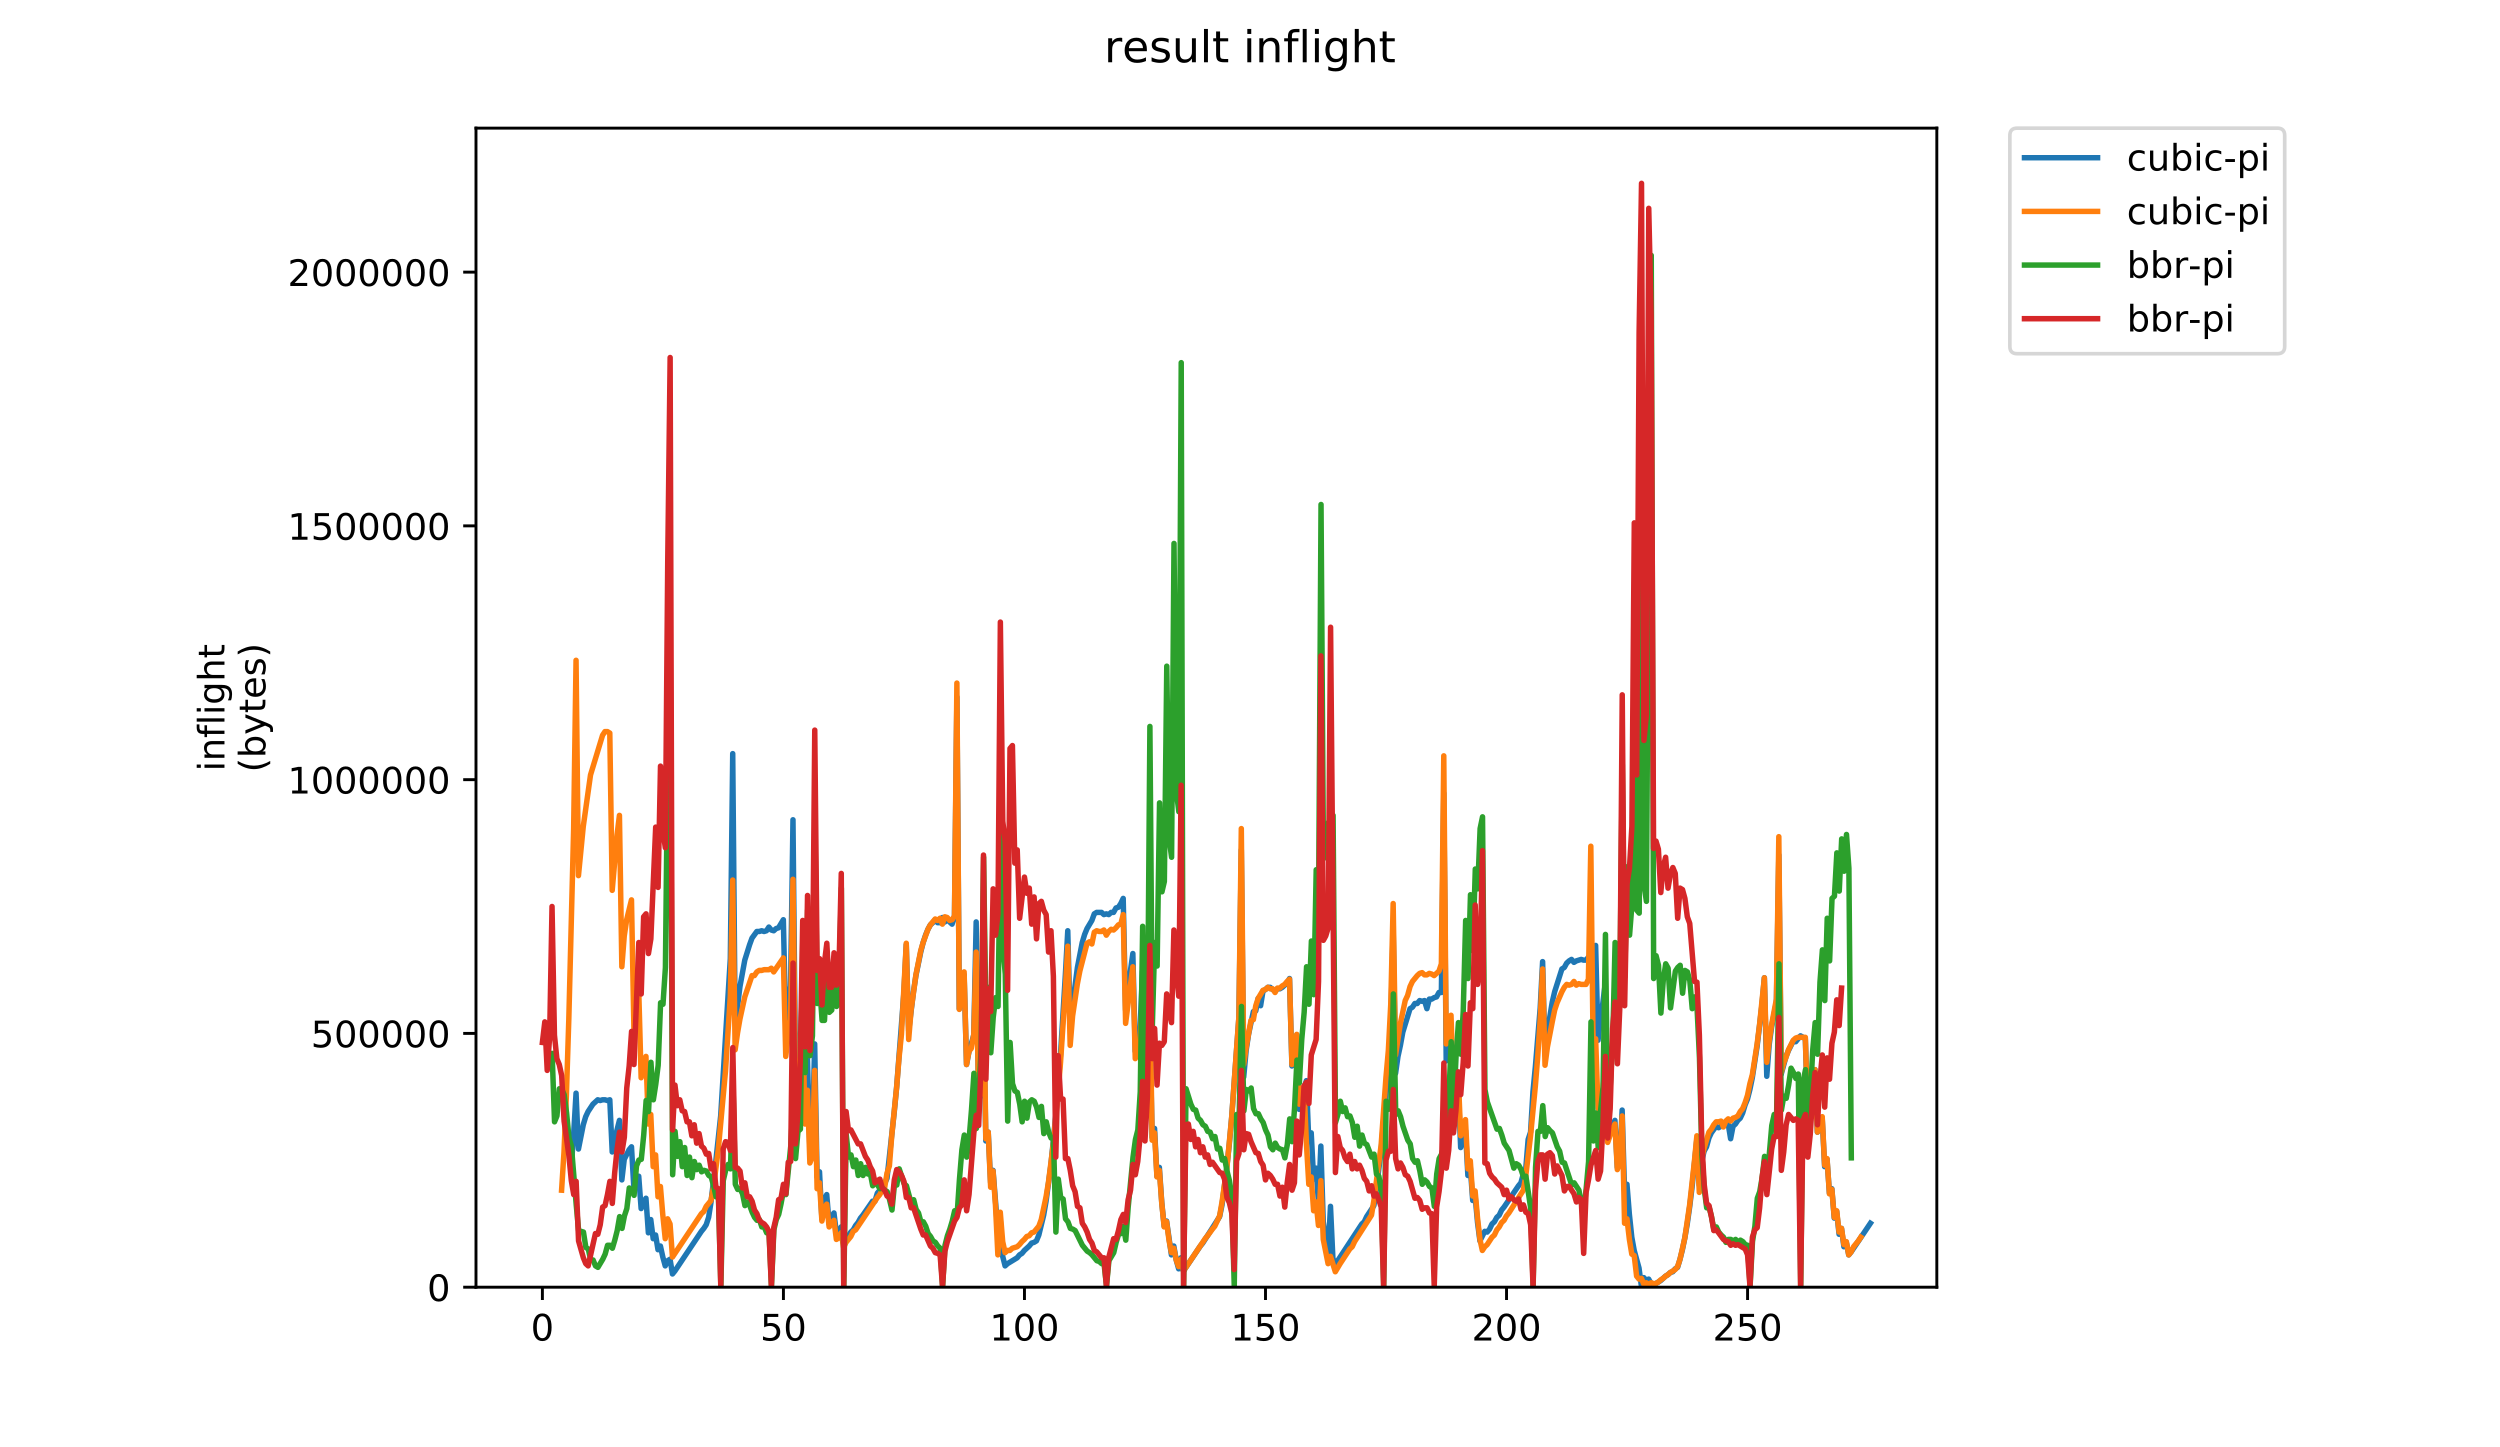 <?xml version="1.0" encoding="utf-8" standalone="no"?>
<!DOCTYPE svg PUBLIC "-//W3C//DTD SVG 1.1//EN"
  "http://www.w3.org/Graphics/SVG/1.1/DTD/svg11.dtd">
<!-- Created with matplotlib (https://matplotlib.org/) -->
<svg height="396pt" version="1.1" viewBox="0 0 684 396" width="684pt" xmlns="http://www.w3.org/2000/svg" xmlns:xlink="http://www.w3.org/1999/xlink">
 <defs>
  <style type="text/css">
*{stroke-linecap:butt;stroke-linejoin:round;}
  </style>
 </defs>
 <g id="figure_1">
  <g id="patch_1">
   <path d="M 0 396 
L 684 396 
L 684 0 
L 0 0 
z
" style="fill:#ffffff;"/>
  </g>
  <g id="axes_1">
   <g id="patch_2">
    <path d="M 130.23 352.174 
L 529.913 352.174 
L 529.913 35.062 
L 130.23 35.062 
z
" style="fill:#ffffff;"/>
   </g>
   <g id="matplotlib.axis_1">
    <g id="xtick_1">
     <g id="line2d_1">
      <defs>
       <path d="M 0 0 
L 0 3.5 
" id="m8cbc40411a" style="stroke:#000000;stroke-width:0.8;"/>
      </defs>
      <g>
       <use style="stroke:#000000;stroke-width:0.8;" x="148.398" xlink:href="#m8cbc40411a" y="352.174"/>
      </g>
     </g>
     <g id="text_1">
      <!-- 0 -->
      <defs>
       <path d="M 31.781 66.406 
Q 24.172 66.406 20.328 58.906 
Q 16.5 51.422 16.5 36.375 
Q 16.5 21.391 20.328 13.891 
Q 24.172 6.391 31.781 6.391 
Q 39.453 6.391 43.281 13.891 
Q 47.125 21.391 47.125 36.375 
Q 47.125 51.422 43.281 58.906 
Q 39.453 66.406 31.781 66.406 
z
M 31.781 74.219 
Q 44.047 74.219 50.516 64.516 
Q 56.984 54.828 56.984 36.375 
Q 56.984 17.969 50.516 8.266 
Q 44.047 -1.422 31.781 -1.422 
Q 19.531 -1.422 13.062 8.266 
Q 6.594 17.969 6.594 36.375 
Q 6.594 54.828 13.062 64.516 
Q 19.531 74.219 31.781 74.219 
z
" id="DejaVuSans-48"/>
      </defs>
      <g transform="translate(145.216 366.773)scale(0.1 -0.1)">
       <use xlink:href="#DejaVuSans-48"/>
      </g>
     </g>
    </g>
    <g id="xtick_2">
     <g id="line2d_2">
      <g>
       <use style="stroke:#000000;stroke-width:0.8;" x="214.345" xlink:href="#m8cbc40411a" y="352.174"/>
      </g>
     </g>
     <g id="text_2">
      <!-- 50 -->
      <defs>
       <path d="M 10.797 72.906 
L 49.516 72.906 
L 49.516 64.594 
L 19.828 64.594 
L 19.828 46.734 
Q 21.969 47.469 24.109 47.828 
Q 26.266 48.188 28.422 48.188 
Q 40.625 48.188 47.75 41.5 
Q 54.891 34.812 54.891 23.391 
Q 54.891 11.625 47.562 5.094 
Q 40.234 -1.422 26.906 -1.422 
Q 22.312 -1.422 17.547 -0.641 
Q 12.797 0.141 7.719 1.703 
L 7.719 11.625 
Q 12.109 9.234 16.797 8.062 
Q 21.484 6.891 26.703 6.891 
Q 35.156 6.891 40.078 11.328 
Q 45.016 15.766 45.016 23.391 
Q 45.016 31 40.078 35.438 
Q 35.156 39.891 26.703 39.891 
Q 22.75 39.891 18.812 39.016 
Q 14.891 38.141 10.797 36.281 
z
" id="DejaVuSans-53"/>
      </defs>
      <g transform="translate(207.983 366.773)scale(0.1 -0.1)">
       <use xlink:href="#DejaVuSans-53"/>
       <use x="63.623" xlink:href="#DejaVuSans-48"/>
      </g>
     </g>
    </g>
    <g id="xtick_3">
     <g id="line2d_3">
      <g>
       <use style="stroke:#000000;stroke-width:0.8;" x="280.293" xlink:href="#m8cbc40411a" y="352.174"/>
      </g>
     </g>
     <g id="text_3">
      <!-- 100 -->
      <defs>
       <path d="M 12.406 8.297 
L 28.516 8.297 
L 28.516 63.922 
L 10.984 60.406 
L 10.984 69.391 
L 28.422 72.906 
L 38.281 72.906 
L 38.281 8.297 
L 54.391 8.297 
L 54.391 0 
L 12.406 0 
z
" id="DejaVuSans-49"/>
      </defs>
      <g transform="translate(270.749 366.773)scale(0.1 -0.1)">
       <use xlink:href="#DejaVuSans-49"/>
       <use x="63.623" xlink:href="#DejaVuSans-48"/>
       <use x="127.246" xlink:href="#DejaVuSans-48"/>
      </g>
     </g>
    </g>
    <g id="xtick_4">
     <g id="line2d_4">
      <g>
       <use style="stroke:#000000;stroke-width:0.8;" x="346.241" xlink:href="#m8cbc40411a" y="352.174"/>
      </g>
     </g>
     <g id="text_4">
      <!-- 150 -->
      <g transform="translate(336.697 366.773)scale(0.1 -0.1)">
       <use xlink:href="#DejaVuSans-49"/>
       <use x="63.623" xlink:href="#DejaVuSans-53"/>
       <use x="127.246" xlink:href="#DejaVuSans-48"/>
      </g>
     </g>
    </g>
    <g id="xtick_5">
     <g id="line2d_5">
      <g>
       <use style="stroke:#000000;stroke-width:0.8;" x="412.188" xlink:href="#m8cbc40411a" y="352.174"/>
      </g>
     </g>
     <g id="text_5">
      <!-- 200 -->
      <defs>
       <path d="M 19.188 8.297 
L 53.609 8.297 
L 53.609 0 
L 7.328 0 
L 7.328 8.297 
Q 12.938 14.109 22.625 23.891 
Q 32.328 33.688 34.812 36.531 
Q 39.547 41.844 41.422 45.531 
Q 43.312 49.219 43.312 52.781 
Q 43.312 58.594 39.234 62.25 
Q 35.156 65.922 28.609 65.922 
Q 23.969 65.922 18.812 64.312 
Q 13.672 62.703 7.812 59.422 
L 7.812 69.391 
Q 13.766 71.781 18.938 73 
Q 24.125 74.219 28.422 74.219 
Q 39.75 74.219 46.484 68.547 
Q 53.219 62.891 53.219 53.422 
Q 53.219 48.922 51.531 44.891 
Q 49.859 40.875 45.406 35.406 
Q 44.188 33.984 37.641 27.219 
Q 31.109 20.453 19.188 8.297 
z
" id="DejaVuSans-50"/>
      </defs>
      <g transform="translate(402.645 366.773)scale(0.1 -0.1)">
       <use xlink:href="#DejaVuSans-50"/>
       <use x="63.623" xlink:href="#DejaVuSans-48"/>
       <use x="127.246" xlink:href="#DejaVuSans-48"/>
      </g>
     </g>
    </g>
    <g id="xtick_6">
     <g id="line2d_6">
      <g>
       <use style="stroke:#000000;stroke-width:0.8;" x="478.136" xlink:href="#m8cbc40411a" y="352.174"/>
      </g>
     </g>
     <g id="text_6">
      <!-- 250 -->
      <g transform="translate(468.592 366.773)scale(0.1 -0.1)">
       <use xlink:href="#DejaVuSans-50"/>
       <use x="63.623" xlink:href="#DejaVuSans-53"/>
       <use x="127.246" xlink:href="#DejaVuSans-48"/>
      </g>
     </g>
    </g>
   </g>
   <g id="matplotlib.axis_2">
    <g id="ytick_1">
     <g id="line2d_7">
      <defs>
       <path d="M 0 0 
L -3.5 0 
" id="m86c2b4d701" style="stroke:#000000;stroke-width:0.8;"/>
      </defs>
      <g>
       <use style="stroke:#000000;stroke-width:0.8;" x="130.23" xlink:href="#m86c2b4d701" y="352.174"/>
      </g>
     </g>
     <g id="text_7">
      <!-- 0 -->
      <g transform="translate(116.868 355.973)scale(0.1 -0.1)">
       <use xlink:href="#DejaVuSans-48"/>
      </g>
     </g>
    </g>
    <g id="ytick_2">
     <g id="line2d_8">
      <g>
       <use style="stroke:#000000;stroke-width:0.8;" x="130.23" xlink:href="#m86c2b4d701" y="282.743"/>
      </g>
     </g>
     <g id="text_8">
      <!-- 500000 -->
      <g transform="translate(85.055 286.542)scale(0.1 -0.1)">
       <use xlink:href="#DejaVuSans-53"/>
       <use x="63.623" xlink:href="#DejaVuSans-48"/>
       <use x="127.246" xlink:href="#DejaVuSans-48"/>
       <use x="190.869" xlink:href="#DejaVuSans-48"/>
       <use x="254.492" xlink:href="#DejaVuSans-48"/>
       <use x="318.115" xlink:href="#DejaVuSans-48"/>
      </g>
     </g>
    </g>
    <g id="ytick_3">
     <g id="line2d_9">
      <g>
       <use style="stroke:#000000;stroke-width:0.8;" x="130.23" xlink:href="#m86c2b4d701" y="213.312"/>
      </g>
     </g>
     <g id="text_9">
      <!-- 1000000 -->
      <g transform="translate(78.693 217.111)scale(0.1 -0.1)">
       <use xlink:href="#DejaVuSans-49"/>
       <use x="63.623" xlink:href="#DejaVuSans-48"/>
       <use x="127.246" xlink:href="#DejaVuSans-48"/>
       <use x="190.869" xlink:href="#DejaVuSans-48"/>
       <use x="254.492" xlink:href="#DejaVuSans-48"/>
       <use x="318.115" xlink:href="#DejaVuSans-48"/>
       <use x="381.738" xlink:href="#DejaVuSans-48"/>
      </g>
     </g>
    </g>
    <g id="ytick_4">
     <g id="line2d_10">
      <g>
       <use style="stroke:#000000;stroke-width:0.8;" x="130.23" xlink:href="#m86c2b4d701" y="143.881"/>
      </g>
     </g>
     <g id="text_10">
      <!-- 1500000 -->
      <g transform="translate(78.693 147.68)scale(0.1 -0.1)">
       <use xlink:href="#DejaVuSans-49"/>
       <use x="63.623" xlink:href="#DejaVuSans-53"/>
       <use x="127.246" xlink:href="#DejaVuSans-48"/>
       <use x="190.869" xlink:href="#DejaVuSans-48"/>
       <use x="254.492" xlink:href="#DejaVuSans-48"/>
       <use x="318.115" xlink:href="#DejaVuSans-48"/>
       <use x="381.738" xlink:href="#DejaVuSans-48"/>
      </g>
     </g>
    </g>
    <g id="ytick_5">
     <g id="line2d_11">
      <g>
       <use style="stroke:#000000;stroke-width:0.8;" x="130.23" xlink:href="#m86c2b4d701" y="74.45"/>
      </g>
     </g>
     <g id="text_11">
      <!-- 2000000 -->
      <g transform="translate(78.693 78.249)scale(0.1 -0.1)">
       <use xlink:href="#DejaVuSans-50"/>
       <use x="63.623" xlink:href="#DejaVuSans-48"/>
       <use x="127.246" xlink:href="#DejaVuSans-48"/>
       <use x="190.869" xlink:href="#DejaVuSans-48"/>
       <use x="254.492" xlink:href="#DejaVuSans-48"/>
       <use x="318.115" xlink:href="#DejaVuSans-48"/>
       <use x="381.738" xlink:href="#DejaVuSans-48"/>
      </g>
     </g>
    </g>
    <g id="text_12">
     <!-- inflight -->
     <defs>
      <path d="M 9.422 54.688 
L 18.406 54.688 
L 18.406 0 
L 9.422 0 
z
M 9.422 75.984 
L 18.406 75.984 
L 18.406 64.594 
L 9.422 64.594 
z
" id="DejaVuSans-105"/>
      <path d="M 54.891 33.016 
L 54.891 0 
L 45.906 0 
L 45.906 32.719 
Q 45.906 40.484 42.875 44.328 
Q 39.844 48.188 33.797 48.188 
Q 26.516 48.188 22.312 43.547 
Q 18.109 38.922 18.109 30.906 
L 18.109 0 
L 9.078 0 
L 9.078 54.688 
L 18.109 54.688 
L 18.109 46.188 
Q 21.344 51.125 25.703 53.562 
Q 30.078 56 35.797 56 
Q 45.219 56 50.047 50.172 
Q 54.891 44.344 54.891 33.016 
z
" id="DejaVuSans-110"/>
      <path d="M 37.109 75.984 
L 37.109 68.5 
L 28.516 68.5 
Q 23.688 68.5 21.797 66.547 
Q 19.922 64.594 19.922 59.516 
L 19.922 54.688 
L 34.719 54.688 
L 34.719 47.703 
L 19.922 47.703 
L 19.922 0 
L 10.891 0 
L 10.891 47.703 
L 2.297 47.703 
L 2.297 54.688 
L 10.891 54.688 
L 10.891 58.5 
Q 10.891 67.625 15.141 71.797 
Q 19.391 75.984 28.609 75.984 
z
" id="DejaVuSans-102"/>
      <path d="M 9.422 75.984 
L 18.406 75.984 
L 18.406 0 
L 9.422 0 
z
" id="DejaVuSans-108"/>
      <path d="M 45.406 27.984 
Q 45.406 37.75 41.375 43.109 
Q 37.359 48.484 30.078 48.484 
Q 22.859 48.484 18.828 43.109 
Q 14.797 37.75 14.797 27.984 
Q 14.797 18.266 18.828 12.891 
Q 22.859 7.516 30.078 7.516 
Q 37.359 7.516 41.375 12.891 
Q 45.406 18.266 45.406 27.984 
z
M 54.391 6.781 
Q 54.391 -7.172 48.188 -13.984 
Q 42 -20.797 29.203 -20.797 
Q 24.469 -20.797 20.266 -20.094 
Q 16.062 -19.391 12.109 -17.922 
L 12.109 -9.188 
Q 16.062 -11.328 19.922 -12.344 
Q 23.781 -13.375 27.781 -13.375 
Q 36.625 -13.375 41.016 -8.766 
Q 45.406 -4.156 45.406 5.172 
L 45.406 9.625 
Q 42.625 4.781 38.281 2.391 
Q 33.938 0 27.875 0 
Q 17.828 0 11.672 7.656 
Q 5.516 15.328 5.516 27.984 
Q 5.516 40.672 11.672 48.328 
Q 17.828 56 27.875 56 
Q 33.938 56 38.281 53.609 
Q 42.625 51.219 45.406 46.391 
L 45.406 54.688 
L 54.391 54.688 
z
" id="DejaVuSans-103"/>
      <path d="M 54.891 33.016 
L 54.891 0 
L 45.906 0 
L 45.906 32.719 
Q 45.906 40.484 42.875 44.328 
Q 39.844 48.188 33.797 48.188 
Q 26.516 48.188 22.312 43.547 
Q 18.109 38.922 18.109 30.906 
L 18.109 0 
L 9.078 0 
L 9.078 75.984 
L 18.109 75.984 
L 18.109 46.188 
Q 21.344 51.125 25.703 53.562 
Q 30.078 56 35.797 56 
Q 45.219 56 50.047 50.172 
Q 54.891 44.344 54.891 33.016 
z
" id="DejaVuSans-104"/>
      <path d="M 18.312 70.219 
L 18.312 54.688 
L 36.812 54.688 
L 36.812 47.703 
L 18.312 47.703 
L 18.312 18.016 
Q 18.312 11.328 20.141 9.422 
Q 21.969 7.516 27.594 7.516 
L 36.812 7.516 
L 36.812 0 
L 27.594 0 
Q 17.188 0 13.234 3.875 
Q 9.281 7.766 9.281 18.016 
L 9.281 47.703 
L 2.688 47.703 
L 2.688 54.688 
L 9.281 54.688 
L 9.281 70.219 
z
" id="DejaVuSans-116"/>
     </defs>
     <g transform="translate(61.415 211.018)rotate(-90)scale(0.1 -0.1)">
      <use xlink:href="#DejaVuSans-105"/>
      <use x="27.783" xlink:href="#DejaVuSans-110"/>
      <use x="91.162" xlink:href="#DejaVuSans-102"/>
      <use x="126.367" xlink:href="#DejaVuSans-108"/>
      <use x="154.15" xlink:href="#DejaVuSans-105"/>
      <use x="181.934" xlink:href="#DejaVuSans-103"/>
      <use x="245.41" xlink:href="#DejaVuSans-104"/>
      <use x="308.789" xlink:href="#DejaVuSans-116"/>
     </g>
     <!-- (bytes) -->
     <defs>
      <path d="M 31 75.875 
Q 24.469 64.656 21.281 53.656 
Q 18.109 42.672 18.109 31.391 
Q 18.109 20.125 21.312 9.062 
Q 24.516 -2 31 -13.188 
L 23.188 -13.188 
Q 15.875 -1.703 12.234 9.375 
Q 8.594 20.453 8.594 31.391 
Q 8.594 42.281 12.203 53.312 
Q 15.828 64.359 23.188 75.875 
z
" id="DejaVuSans-40"/>
      <path d="M 48.688 27.297 
Q 48.688 37.203 44.609 42.844 
Q 40.531 48.484 33.406 48.484 
Q 26.266 48.484 22.188 42.844 
Q 18.109 37.203 18.109 27.297 
Q 18.109 17.391 22.188 11.75 
Q 26.266 6.109 33.406 6.109 
Q 40.531 6.109 44.609 11.75 
Q 48.688 17.391 48.688 27.297 
z
M 18.109 46.391 
Q 20.953 51.266 25.266 53.625 
Q 29.594 56 35.594 56 
Q 45.562 56 51.781 48.094 
Q 58.016 40.188 58.016 27.297 
Q 58.016 14.406 51.781 6.484 
Q 45.562 -1.422 35.594 -1.422 
Q 29.594 -1.422 25.266 0.953 
Q 20.953 3.328 18.109 8.203 
L 18.109 0 
L 9.078 0 
L 9.078 75.984 
L 18.109 75.984 
z
" id="DejaVuSans-98"/>
      <path d="M 32.172 -5.078 
Q 28.375 -14.844 24.75 -17.812 
Q 21.141 -20.797 15.094 -20.797 
L 7.906 -20.797 
L 7.906 -13.281 
L 13.188 -13.281 
Q 16.891 -13.281 18.938 -11.516 
Q 21 -9.766 23.484 -3.219 
L 25.094 0.875 
L 2.984 54.688 
L 12.5 54.688 
L 29.594 11.922 
L 46.688 54.688 
L 56.203 54.688 
z
" id="DejaVuSans-121"/>
      <path d="M 56.203 29.594 
L 56.203 25.203 
L 14.891 25.203 
Q 15.484 15.922 20.484 11.062 
Q 25.484 6.203 34.422 6.203 
Q 39.594 6.203 44.453 7.469 
Q 49.312 8.734 54.109 11.281 
L 54.109 2.781 
Q 49.266 0.734 44.188 -0.344 
Q 39.109 -1.422 33.891 -1.422 
Q 20.797 -1.422 13.156 6.188 
Q 5.516 13.812 5.516 26.812 
Q 5.516 40.234 12.766 48.109 
Q 20.016 56 32.328 56 
Q 43.359 56 49.781 48.891 
Q 56.203 41.797 56.203 29.594 
z
M 47.219 32.234 
Q 47.125 39.594 43.094 43.984 
Q 39.062 48.391 32.422 48.391 
Q 24.906 48.391 20.391 44.141 
Q 15.875 39.891 15.188 32.172 
z
" id="DejaVuSans-101"/>
      <path d="M 44.281 53.078 
L 44.281 44.578 
Q 40.484 46.531 36.375 47.5 
Q 32.281 48.484 27.875 48.484 
Q 21.188 48.484 17.844 46.438 
Q 14.5 44.391 14.5 40.281 
Q 14.5 37.156 16.891 35.375 
Q 19.281 33.594 26.516 31.984 
L 29.594 31.297 
Q 39.156 29.25 43.188 25.516 
Q 47.219 21.781 47.219 15.094 
Q 47.219 7.469 41.188 3.016 
Q 35.156 -1.422 24.609 -1.422 
Q 20.219 -1.422 15.453 -0.562 
Q 10.688 0.297 5.422 2 
L 5.422 11.281 
Q 10.406 8.688 15.234 7.391 
Q 20.062 6.109 24.812 6.109 
Q 31.156 6.109 34.562 8.281 
Q 37.984 10.453 37.984 14.406 
Q 37.984 18.062 35.516 20.016 
Q 33.062 21.969 24.703 23.781 
L 21.578 24.516 
Q 13.234 26.266 9.516 29.906 
Q 5.812 33.547 5.812 39.891 
Q 5.812 47.609 11.281 51.797 
Q 16.75 56 26.812 56 
Q 31.781 56 36.172 55.266 
Q 40.578 54.547 44.281 53.078 
z
" id="DejaVuSans-115"/>
      <path d="M 8.016 75.875 
L 15.828 75.875 
Q 23.141 64.359 26.781 53.312 
Q 30.422 42.281 30.422 31.391 
Q 30.422 20.453 26.781 9.375 
Q 23.141 -1.703 15.828 -13.188 
L 8.016 -13.188 
Q 14.5 -2 17.703 9.062 
Q 20.906 20.125 20.906 31.391 
Q 20.906 42.672 17.703 53.656 
Q 14.5 64.656 8.016 75.875 
z
" id="DejaVuSans-41"/>
     </defs>
     <g transform="translate(72.613 211.295)rotate(-90)scale(0.1 -0.1)">
      <use xlink:href="#DejaVuSans-40"/>
      <use x="39.014" xlink:href="#DejaVuSans-98"/>
      <use x="102.49" xlink:href="#DejaVuSans-121"/>
      <use x="161.67" xlink:href="#DejaVuSans-116"/>
      <use x="200.879" xlink:href="#DejaVuSans-101"/>
      <use x="262.402" xlink:href="#DejaVuSans-115"/>
      <use x="314.502" xlink:href="#DejaVuSans-41"/>
     </g>
    </g>
   </g>
   <g id="line2d_12">
    <path clip-path="url(#p011f0e3ae3)" d="M 156.288 319.198 
L 156.947 310.351 
L 157.606 299.091 
L 158.266 314.373 
L 159.585 307.737 
L 160.244 305.525 
L 160.904 304.118 
L 162.223 302.107 
L 163.542 300.901 
L 164.201 301.102 
L 164.861 300.901 
L 165.52 300.901 
L 166.18 301.102 
L 166.839 300.901 
L 167.499 315.177 
L 168.158 311.759 
L 169.477 306.531 
L 170.137 322.818 
L 170.796 317.188 
L 172.115 314.574 
L 172.774 313.769 
L 173.434 325.23 
L 174.093 323.22 
L 174.753 321.812 
L 175.412 330.659 
L 176.072 328.85 
L 176.731 327.844 
L 177.391 337.295 
L 178.05 333.675 
L 178.71 338.903 
L 179.369 337.898 
L 180.029 341.919 
L 180.688 340.914 
L 181.348 343.93 
L 182.007 346.343 
L 182.667 344.936 
L 183.326 344.533 
L 183.986 348.555 
L 184.645 347.751 
L 191.899 336.893 
L 192.559 336.088 
L 193.218 335.083 
L 193.878 333.072 
L 194.537 328.85 
L 195.856 317.59 
L 197.175 305.324 
L 199.813 262.295 
L 200.472 206.195 
L 201.132 279.587 
L 201.791 275.364 
L 202.451 269.935 
L 203.77 262.697 
L 205.089 258.474 
L 205.748 256.665 
L 207.067 254.855 
L 207.727 254.855 
L 208.386 254.654 
L 209.046 254.855 
L 209.705 254.654 
L 210.365 253.649 
L 211.024 254.453 
L 211.684 254.654 
L 212.343 254.051 
L 213.003 253.85 
L 214.322 251.638 
L 214.981 280.19 
L 216.3 269.734 
L 216.959 224.292 
L 217.619 290.244 
L 218.278 287.429 
L 218.938 285.217 
L 219.597 270.338 
L 220.257 302.509 
L 220.916 289.842 
L 221.576 314.171 
L 222.235 312.764 
L 222.895 285.619 
L 223.554 322.013 
L 224.214 320.606 
L 224.873 333.474 
L 225.533 328.247 
L 226.192 326.839 
L 226.852 334.882 
L 227.511 332.871 
L 228.171 331.866 
L 228.83 337.295 
L 229.489 337.295 
L 230.149 335.686 
L 230.808 340.11 
L 232.787 337.094 
L 233.446 336.49 
L 234.106 335.284 
L 234.765 334.48 
L 235.425 333.273 
L 236.084 332.469 
L 238.722 328.649 
L 239.382 328.649 
L 240.041 326.437 
L 241.36 324.828 
L 242.02 323.823 
L 242.679 322.415 
L 244.657 304.319 
L 245.317 297.482 
L 247.295 271.745 
L 247.955 258.474 
L 248.614 282 
L 249.933 271.343 
L 250.593 266.919 
L 251.912 260.485 
L 252.571 257.871 
L 253.231 255.86 
L 253.89 254.252 
L 254.55 253.045 
L 255.209 252.442 
L 255.869 251.638 
L 256.528 252.442 
L 257.187 252.442 
L 257.847 251.035 
L 258.506 252.241 
L 259.166 251.638 
L 260.485 252.844 
L 261.144 250.834 
L 261.804 190.713 
L 262.463 275.968 
L 263.782 266.718 
L 264.442 291.249 
L 265.101 287.831 
L 266.42 283.206 
L 267.08 252.241 
L 267.739 301.504 
L 268.399 298.488 
L 269.058 273.354 
L 269.718 312.161 
L 270.377 309.748 
L 271.037 323.622 
L 271.696 320.204 
L 273.015 336.893 
L 273.674 333.877 
L 274.334 343.729 
L 274.993 346.343 
L 275.653 345.74 
L 278.291 344.131 
L 278.95 343.327 
L 279.61 342.925 
L 280.269 342.121 
L 281.588 340.914 
L 282.248 340.11 
L 282.907 339.909 
L 283.567 339.507 
L 284.226 337.898 
L 285.545 332.469 
L 286.204 328.649 
L 287.523 318.796 
L 288.842 305.324 
L 290.161 288.434 
L 291.48 266.718 
L 292.14 254.654 
L 292.799 279.989 
L 294.778 264.708 
L 296.097 257.871 
L 296.756 255.659 
L 297.416 254.051 
L 298.735 251.839 
L 299.394 250.029 
L 300.053 249.627 
L 301.372 249.627 
L 302.032 250.23 
L 302.691 250.029 
L 303.351 250.23 
L 304.01 249.627 
L 304.67 249.627 
L 305.329 248.421 
L 305.989 248.22 
L 306.648 247.214 
L 307.308 245.807 
L 307.967 276.37 
L 308.627 270.338 
L 309.946 260.887 
L 310.605 287.63 
L 311.265 284.212 
L 311.924 281.397 
L 312.584 265.713 
L 313.243 300.498 
L 313.903 297.482 
L 314.562 279.386 
L 315.221 311.155 
L 315.881 308.742 
L 316.54 321.812 
L 317.2 319.399 
L 317.859 329.051 
L 318.519 335.485 
L 319.178 334.078 
L 320.497 343.327 
L 321.157 340.914 
L 321.816 344.734 
L 322.476 347.147 
L 323.135 344.131 
L 323.795 347.751 
L 328.411 340.914 
L 329.07 340.11 
L 333.687 332.871 
L 334.346 329.654 
L 335.665 319.198 
L 336.325 313.166 
L 336.984 305.726 
L 338.963 278.381 
L 339.622 232.536 
L 340.282 294.667 
L 340.941 287.429 
L 341.601 283.005 
L 342.919 276.772 
L 343.579 276.571 
L 344.238 273.153 
L 344.898 275.163 
L 345.557 271.142 
L 346.217 270.74 
L 346.876 270.137 
L 347.536 270.137 
L 348.195 270.74 
L 348.855 270.941 
L 349.514 270.539 
L 350.174 270.539 
L 350.833 270.137 
L 351.493 269.533 
L 352.152 269.131 
L 352.812 267.724 
L 353.471 291.651 
L 354.131 287.027 
L 354.79 283.206 
L 355.45 303.515 
L 356.109 299.895 
L 357.428 295.673 
L 358.087 312.362 
L 358.747 309.949 
L 359.406 322.616 
L 360.066 319.6 
L 360.725 329.051 
L 361.385 313.568 
L 362.044 334.279 
L 362.704 339.104 
L 363.363 342.724 
L 364.023 330.056 
L 364.682 344.332 
L 365.342 345.74 
L 366.001 344.936 
L 372.596 334.882 
L 373.255 334.279 
L 373.915 332.871 
L 375.893 329.855 
L 376.553 325.432 
L 377.872 314.775 
L 379.191 299.694 
L 380.51 280.994 
L 381.169 254.051 
L 381.829 293.662 
L 382.488 289.037 
L 383.148 286.021 
L 383.807 282.402 
L 385.785 275.968 
L 386.445 275.565 
L 387.104 274.56 
L 387.764 274.56 
L 388.423 273.756 
L 389.083 273.957 
L 389.742 273.756 
L 390.402 275.968 
L 391.061 273.354 
L 391.721 273.354 
L 392.38 272.952 
L 393.04 272.75 
L 393.699 271.544 
L 394.359 271.544 
L 395.018 217.053 
L 395.678 290.244 
L 396.997 282.603 
L 397.656 303.112 
L 398.316 299.895 
L 398.975 297.683 
L 399.635 313.97 
L 400.294 311.356 
L 400.953 309.346 
L 401.613 321.611 
L 402.272 319.399 
L 402.932 328.448 
L 403.591 327.241 
L 404.251 334.48 
L 404.91 339.507 
L 406.229 336.893 
L 406.889 337.094 
L 407.548 336.289 
L 408.208 334.882 
L 408.867 334.279 
L 409.527 333.072 
L 410.186 332.469 
L 410.846 331.062 
L 411.505 330.257 
L 415.462 324.426 
L 416.121 323.622 
L 416.781 321.209 
L 417.44 319.801 
L 418.1 311.759 
L 418.759 309.748 
L 419.419 298.689 
L 420.078 291.852 
L 421.397 275.767 
L 422.057 263.099 
L 422.716 288.635 
L 423.376 282.201 
L 424.695 274.158 
L 425.354 271.343 
L 427.333 265.11 
L 427.992 264.708 
L 428.651 263.501 
L 429.311 262.898 
L 429.97 262.496 
L 430.63 263.3 
L 431.289 262.898 
L 432.608 262.496 
L 433.268 262.697 
L 433.927 262.697 
L 434.587 261.893 
L 435.246 261.289 
L 436.565 258.675 
L 437.225 284.614 
L 437.884 278.783 
L 438.544 274.359 
L 439.203 268.93 
L 439.863 311.96 
L 440.522 309.547 
L 441.841 306.531 
L 442.5 319.399 
L 443.16 317.389 
L 443.819 303.716 
L 444.479 325.834 
L 445.138 324.024 
L 445.798 332.268 
L 446.457 338.501 
L 447.117 342.121 
L 448.436 346.946 
L 449.095 351.973 
L 449.755 349.56 
L 450.414 350.365 
L 451.074 349.962 
L 451.733 351.169 
L 452.393 351.571 
L 454.371 350.365 
L 455.69 349.158 
L 456.35 348.756 
L 457.009 348.153 
L 457.668 347.952 
L 458.328 347.147 
L 458.987 346.745 
L 459.647 344.533 
L 460.306 341.919 
L 460.966 338.702 
L 461.625 334.882 
L 462.285 330.257 
L 462.944 324.828 
L 464.263 311.557 
L 464.923 324.225 
L 465.582 317.791 
L 466.242 314.976 
L 466.901 313.769 
L 467.561 311.356 
L 468.22 309.949 
L 469.539 308.139 
L 470.199 308.541 
L 470.858 308.139 
L 472.836 307.536 
L 473.496 311.557 
L 474.155 308.139 
L 474.815 307.536 
L 475.474 306.531 
L 476.134 305.927 
L 476.793 304.52 
L 477.453 302.308 
L 478.112 300.7 
L 478.772 298.086 
L 479.431 294.868 
L 480.75 286.222 
L 482.069 274.962 
L 482.729 267.523 
L 483.388 294.466 
L 484.048 285.82 
L 484.707 280.994 
L 486.026 274.158 
L 486.685 233.943 
L 487.345 293.863 
L 488.664 289.037 
L 489.323 287.429 
L 490.642 284.815 
L 491.302 285.016 
L 492.621 283.407 
L 493.94 284.212 
L 494.599 305.525 
L 495.259 299.694 
L 495.918 295.673 
L 496.578 292.657 
L 497.237 309.748 
L 497.897 307.536 
L 498.556 305.927 
L 499.216 319.198 
L 499.875 317.188 
L 500.534 326.437 
L 501.194 325.23 
L 501.853 333.273 
L 502.513 331.464 
L 503.172 337.697 
L 503.832 336.088 
L 504.491 341.115 
L 505.151 339.909 
L 505.81 343.327 
L 506.47 342.523 
L 511.746 334.681 
L 511.746 334.681 
" style="fill:none;stroke:#1f77b4;stroke-linecap:square;stroke-width:1.5;"/>
   </g>
   <g id="line2d_13">
    <path clip-path="url(#p011f0e3ae3)" d="M 153.65 325.633 
L 154.309 315.177 
L 154.969 299.493 
L 155.628 278.783 
L 156.947 226.906 
L 157.606 180.659 
L 158.266 239.573 
L 159.585 226.102 
L 161.563 212.027 
L 164.861 201.169 
L 165.52 200.163 
L 166.18 200.163 
L 166.839 200.565 
L 167.499 243.595 
L 168.818 228.514 
L 169.477 223.086 
L 170.137 264.506 
L 170.796 256.061 
L 171.456 251.638 
L 172.774 246.209 
L 173.434 281.397 
L 174.093 274.359 
L 174.753 270.74 
L 175.412 294.868 
L 176.072 291.45 
L 176.731 289.037 
L 177.391 307.536 
L 178.05 304.922 
L 178.71 319.198 
L 179.369 315.981 
L 180.029 327.442 
L 180.688 324.627 
L 181.348 332.469 
L 182.007 338.903 
L 182.667 333.474 
L 183.326 334.882 
L 183.986 343.93 
L 191.899 332.067 
L 192.559 331.464 
L 193.218 330.056 
L 194.537 328.448 
L 195.197 324.828 
L 196.516 314.574 
L 198.494 293.059 
L 199.813 272.549 
L 200.472 240.78 
L 201.132 287.228 
L 201.791 282.603 
L 202.451 278.783 
L 203.77 272.75 
L 205.748 266.919 
L 206.408 266.919 
L 207.067 265.914 
L 207.727 265.512 
L 208.386 265.512 
L 209.046 265.311 
L 210.365 265.311 
L 211.024 264.909 
L 211.684 265.914 
L 214.322 262.094 
L 214.981 289.037 
L 215.64 283.407 
L 216.3 278.984 
L 216.959 240.579 
L 217.619 296.678 
L 218.278 294.064 
L 218.938 292.255 
L 219.597 277.777 
L 220.257 307.536 
L 220.916 298.287 
L 221.576 318.193 
L 222.235 316.584 
L 222.895 292.858 
L 223.554 325.23 
L 224.214 323.622 
L 224.873 334.078 
L 225.533 330.659 
L 226.192 329.453 
L 226.852 335.686 
L 228.171 333.877 
L 228.83 339.104 
L 229.489 338.702 
L 230.149 337.295 
L 230.808 341.316 
L 231.468 339.909 
L 232.787 338.3 
L 233.446 336.893 
L 234.106 336.49 
L 240.041 327.643 
L 240.701 326.839 
L 241.36 325.633 
L 242.02 325.029 
L 242.679 321.008 
L 243.338 318.997 
L 243.998 310.552 
L 245.317 297.482 
L 245.976 289.44 
L 246.636 283.005 
L 247.955 258.072 
L 248.614 284.413 
L 249.274 276.37 
L 250.593 266.718 
L 251.912 260.083 
L 252.571 257.871 
L 253.89 254.252 
L 254.55 253.045 
L 255.869 251.437 
L 256.528 251.839 
L 257.187 251.236 
L 257.847 252.844 
L 258.506 250.834 
L 259.166 251.035 
L 259.825 251.839 
L 260.485 251.638 
L 261.144 250.632 
L 261.804 186.892 
L 262.463 276.169 
L 263.123 270.539 
L 263.782 265.914 
L 264.442 291.249 
L 265.101 287.63 
L 265.761 286.826 
L 266.42 283.005 
L 267.08 260.485 
L 267.739 300.901 
L 268.399 298.488 
L 269.058 265.713 
L 269.718 311.557 
L 270.377 309.748 
L 271.037 324.828 
L 271.696 320.405 
L 272.355 329.654 
L 273.015 343.327 
L 273.674 331.665 
L 274.334 339.708 
L 274.993 342.724 
L 275.653 342.121 
L 276.312 342.121 
L 276.972 341.517 
L 278.291 341.115 
L 278.95 340.512 
L 279.61 339.708 
L 280.269 339.104 
L 280.929 338.3 
L 281.588 338.099 
L 282.248 337.295 
L 282.907 337.094 
L 284.226 335.485 
L 284.886 333.675 
L 286.204 327.442 
L 286.864 323.421 
L 288.183 312.965 
L 289.502 298.689 
L 290.161 290.646 
L 291.48 270.74 
L 292.14 258.876 
L 292.799 286.021 
L 293.459 277.978 
L 294.778 269.131 
L 295.437 265.713 
L 297.416 258.072 
L 298.075 257.67 
L 298.735 258.273 
L 299.394 255.056 
L 300.053 254.654 
L 300.713 254.855 
L 301.372 254.855 
L 302.032 254.453 
L 302.691 255.86 
L 303.351 254.855 
L 304.01 254.252 
L 304.67 254.453 
L 305.329 253.85 
L 305.989 253.045 
L 306.648 252.844 
L 307.308 250.23 
L 307.967 279.989 
L 309.286 269.533 
L 309.946 264.506 
L 310.605 289.641 
L 311.924 285.016 
L 312.584 273.756 
L 313.243 301.504 
L 313.903 298.89 
L 314.562 267.925 
L 315.221 311.96 
L 315.881 309.949 
L 316.54 322.013 
L 317.2 320.204 
L 317.859 329.252 
L 318.519 335.686 
L 319.178 334.279 
L 319.838 339.306 
L 320.497 342.724 
L 321.157 341.517 
L 321.816 344.734 
L 322.476 346.544 
L 323.135 344.533 
L 323.795 347.751 
L 329.73 338.903 
L 330.389 338.099 
L 331.708 336.289 
L 332.368 335.485 
L 333.687 332.67 
L 334.346 328.85 
L 335.665 319.6 
L 336.984 305.726 
L 338.963 278.179 
L 339.622 226.705 
L 340.282 291.249 
L 340.941 286.624 
L 342.26 279.185 
L 342.919 278.984 
L 343.579 275.163 
L 344.238 273.153 
L 345.557 270.941 
L 346.217 270.74 
L 346.876 270.137 
L 347.536 270.539 
L 348.195 270.539 
L 348.855 271.544 
L 349.514 270.338 
L 350.174 270.338 
L 350.833 269.734 
L 351.493 269.332 
L 352.152 268.528 
L 352.812 267.925 
L 353.471 291.249 
L 354.79 283.005 
L 355.45 302.107 
L 356.769 297.281 
L 357.428 312.764 
L 358.087 324.024 
L 358.747 322.013 
L 359.406 331.263 
L 360.066 328.85 
L 360.725 335.284 
L 361.385 323.019 
L 362.044 339.104 
L 363.363 345.74 
L 364.023 343.729 
L 365.342 347.952 
L 366.661 345.74 
L 369.299 341.718 
L 369.958 341.115 
L 370.618 339.708 
L 375.234 332.469 
L 375.893 328.448 
L 377.872 313.367 
L 379.191 294.868 
L 379.85 287.429 
L 380.51 274.761 
L 381.169 247.214 
L 381.829 288.635 
L 383.148 279.989 
L 384.467 273.756 
L 385.126 272.348 
L 385.785 269.935 
L 386.445 268.528 
L 387.764 266.919 
L 388.423 266.316 
L 389.083 266.115 
L 389.742 266.718 
L 390.402 266.718 
L 391.061 266.316 
L 391.721 266.517 
L 392.38 266.919 
L 393.699 265.713 
L 394.359 263.702 
L 395.018 206.799 
L 395.678 285.619 
L 396.337 281.196 
L 396.997 277.777 
L 397.656 298.287 
L 398.975 294.064 
L 399.635 310.753 
L 400.953 306.33 
L 401.613 319.801 
L 402.272 317.59 
L 402.932 327.241 
L 403.591 325.834 
L 404.251 333.273 
L 404.91 339.104 
L 405.57 342.121 
L 406.229 341.115 
L 406.889 340.512 
L 408.208 338.501 
L 408.867 337.898 
L 409.527 336.49 
L 410.186 335.686 
L 410.846 334.48 
L 411.505 333.877 
L 412.165 332.67 
L 412.824 331.866 
L 416.781 325.633 
L 417.44 321.812 
L 418.759 310.753 
L 420.078 297.08 
L 420.738 288.836 
L 421.397 278.984 
L 422.057 265.11 
L 422.716 291.45 
L 423.376 286.423 
L 424.695 279.587 
L 425.354 276.37 
L 426.014 274.359 
L 427.333 271.343 
L 427.992 270.137 
L 428.651 269.332 
L 429.311 269.533 
L 429.97 269.332 
L 430.63 268.528 
L 431.289 269.533 
L 431.949 269.131 
L 432.608 269.332 
L 433.927 269.332 
L 434.587 267.925 
L 435.246 231.531 
L 435.906 289.037 
L 436.565 284.212 
L 437.225 303.314 
L 437.884 300.498 
L 438.544 298.488 
L 439.203 291.249 
L 439.863 312.563 
L 441.182 308.742 
L 441.841 307.536 
L 442.5 320.003 
L 443.16 318.193 
L 443.819 305.324 
L 444.479 334.681 
L 445.138 333.474 
L 445.798 339.104 
L 446.457 343.126 
L 447.117 343.528 
L 447.776 349.158 
L 448.436 349.962 
L 449.095 349.761 
L 449.755 351.37 
L 450.414 350.968 
L 451.074 351.37 
L 451.733 350.968 
L 452.393 351.169 
L 453.052 351.169 
L 453.712 350.767 
L 454.371 350.163 
L 455.031 349.761 
L 455.69 349.158 
L 456.35 348.756 
L 457.009 348.153 
L 458.328 347.348 
L 458.987 346.544 
L 459.647 344.533 
L 460.966 338.702 
L 462.285 329.654 
L 463.604 317.59 
L 464.263 310.753 
L 464.923 326.236 
L 465.582 316.986 
L 466.242 314.171 
L 467.561 309.748 
L 468.22 308.944 
L 468.88 307.737 
L 469.539 306.933 
L 470.199 306.933 
L 470.858 306.732 
L 471.517 308.34 
L 472.177 306.732 
L 472.836 306.129 
L 473.496 306.732 
L 474.155 305.927 
L 474.815 305.726 
L 475.474 305.324 
L 476.134 304.118 
L 476.793 303.314 
L 477.453 301.705 
L 478.112 299.694 
L 478.772 296.477 
L 479.431 294.064 
L 480.75 285.619 
L 481.41 280.391 
L 482.729 267.523 
L 483.388 290.646 
L 484.048 284.815 
L 484.707 280.391 
L 486.026 273.354 
L 486.685 228.917 
L 487.345 293.461 
L 488.004 290.847 
L 488.664 289.238 
L 489.323 287.228 
L 490.642 284.614 
L 491.302 284.011 
L 491.961 283.809 
L 493.94 283.809 
L 494.599 306.33 
L 495.259 299.895 
L 495.918 295.874 
L 496.578 292.657 
L 497.237 309.748 
L 498.556 305.525 
L 499.216 318.796 
L 499.875 316.986 
L 500.534 326.638 
L 501.194 325.432 
L 501.853 333.072 
L 502.513 331.263 
L 503.172 337.094 
L 503.832 336.088 
L 504.491 340.512 
L 505.151 339.708 
L 505.81 343.327 
L 506.47 342.523 
L 507.129 341.115 
L 508.448 339.507 
L 509.108 338.501 
L 509.108 338.501 
" style="fill:none;stroke:#ff7f0e;stroke-linecap:square;stroke-width:1.5;"/>
   </g>
   <g id="line2d_14">
    <path clip-path="url(#p011f0e3ae3)" d="M 151.061 288.233 
L 151.72 306.933 
L 152.379 305.324 
L 153.039 297.885 
L 153.698 298.086 
L 154.358 299.493 
L 155.017 304.52 
L 155.677 311.356 
L 156.336 313.568 
L 157.655 329.654 
L 158.315 336.692 
L 159.634 337.094 
L 160.293 341.316 
L 160.953 341.718 
L 161.612 344.734 
L 162.272 344.734 
L 162.931 346.343 
L 163.591 346.745 
L 164.91 344.533 
L 165.569 343.126 
L 166.228 340.713 
L 166.888 340.713 
L 167.547 341.517 
L 168.207 339.306 
L 168.866 336.692 
L 169.526 332.871 
L 170.185 336.088 
L 170.845 332.67 
L 171.504 330.659 
L 172.164 325.029 
L 172.823 325.633 
L 173.483 327.04 
L 174.142 318.997 
L 174.802 317.389 
L 175.461 317.188 
L 176.121 310.552 
L 176.78 301.102 
L 177.44 304.118 
L 178.099 290.646 
L 178.759 300.901 
L 179.418 296.678 
L 180.078 291.45 
L 180.737 274.359 
L 181.396 274.761 
L 182.056 264.708 
L 182.715 202.978 
L 183.375 179.051 
L 184.034 321.41 
L 184.694 309.547 
L 185.353 316.383 
L 186.013 312.362 
L 186.672 319.198 
L 187.332 313.97 
L 187.991 321.611 
L 188.651 316.584 
L 189.31 322.214 
L 189.97 317.791 
L 190.629 320.003 
L 191.289 318.796 
L 191.948 320.606 
L 192.608 320.204 
L 193.267 320.405 
L 193.927 321.611 
L 194.586 322.013 
L 195.245 324.426 
L 195.905 327.442 
L 196.564 327.643 
L 197.224 351.973 
L 197.883 323.019 
L 198.543 320.204 
L 199.202 318.595 
L 199.862 319.801 
L 200.521 295.472 
L 201.181 324.024 
L 201.84 325.432 
L 202.5 325.23 
L 203.159 326.638 
L 203.819 329.855 
L 204.478 328.85 
L 205.138 329.855 
L 205.797 331.665 
L 206.457 333.072 
L 207.116 333.877 
L 207.776 333.675 
L 208.435 335.686 
L 209.094 335.686 
L 209.754 337.295 
L 210.413 337.295 
L 211.073 351.772 
L 211.732 336.49 
L 212.392 333.675 
L 213.051 332.268 
L 213.711 329.252 
L 214.37 325.633 
L 215.03 326.839 
L 216.349 313.568 
L 217.008 301.504 
L 217.668 316.986 
L 218.327 309.547 
L 218.987 308.944 
L 219.646 256.665 
L 220.306 293.461 
L 220.965 249.024 
L 221.625 288.836 
L 222.284 283.407 
L 222.944 224.895 
L 223.603 274.56 
L 224.262 269.935 
L 224.922 279.185 
L 225.581 279.185 
L 226.241 264.708 
L 226.9 276.973 
L 227.56 276.37 
L 228.219 261.893 
L 228.879 275.364 
L 229.538 271.343 
L 230.198 242.992 
L 230.857 352.174 
L 231.517 310.351 
L 232.176 316.584 
L 232.836 315.981 
L 233.495 319.198 
L 234.155 317.389 
L 234.814 321.611 
L 235.474 318.394 
L 236.133 321.611 
L 236.793 319.399 
L 237.452 321.209 
L 238.111 321.008 
L 238.771 324.426 
L 239.43 323.22 
L 240.749 325.23 
L 241.409 325.029 
L 242.068 325.633 
L 242.728 326.035 
L 243.387 328.247 
L 244.047 331.062 
L 244.706 324.225 
L 245.366 324.225 
L 246.025 319.801 
L 247.344 323.823 
L 248.004 324.426 
L 249.323 329.252 
L 249.982 328.247 
L 250.642 330.86 
L 251.301 331.866 
L 251.96 334.279 
L 252.62 334.279 
L 253.279 335.485 
L 253.939 337.496 
L 254.598 338.3 
L 255.258 339.507 
L 255.917 339.909 
L 256.577 340.914 
L 257.236 341.517 
L 257.896 351.973 
L 258.555 340.713 
L 259.215 338.099 
L 259.874 336.289 
L 260.534 334.078 
L 261.193 331.263 
L 261.853 332.469 
L 262.512 322.616 
L 263.172 314.574 
L 263.831 310.552 
L 264.491 316.584 
L 265.15 311.557 
L 265.809 303.515 
L 266.469 293.662 
L 267.128 308.742 
L 267.788 300.297 
L 268.447 286.624 
L 269.107 234.547 
L 269.766 279.185 
L 270.426 270.137 
L 271.085 288.032 
L 271.745 278.381 
L 272.404 272.952 
L 273.064 275.364 
L 273.723 226.705 
L 274.383 259.078 
L 275.042 266.517 
L 275.702 306.732 
L 276.361 285.217 
L 277.021 296.477 
L 277.68 298.488 
L 278.34 298.89 
L 278.999 302.107 
L 279.659 306.933 
L 280.318 301.303 
L 280.977 305.927 
L 281.637 301.504 
L 282.296 300.901 
L 282.956 301.303 
L 283.615 302.911 
L 284.275 305.726 
L 284.934 302.71 
L 285.594 310.15 
L 286.253 306.933 
L 286.913 309.748 
L 287.572 311.356 
L 288.232 311.356 
L 288.891 337.094 
L 289.551 322.616 
L 290.21 327.643 
L 290.87 328.045 
L 291.529 333.474 
L 292.189 334.279 
L 292.848 336.088 
L 293.508 336.289 
L 294.167 336.692 
L 296.145 340.713 
L 297.464 342.322 
L 298.124 342.724 
L 298.783 343.327 
L 300.102 344.936 
L 300.762 345.137 
L 301.421 345.74 
L 302.081 345.941 
L 302.74 351.772 
L 303.4 344.936 
L 304.719 342.724 
L 305.378 339.909 
L 306.038 337.697 
L 306.697 337.496 
L 307.357 335.485 
L 308.016 339.306 
L 308.675 330.257 
L 309.994 316.584 
L 310.654 311.759 
L 311.313 309.145 
L 311.973 298.689 
L 312.632 253.447 
L 313.292 300.7 
L 313.951 284.011 
L 314.611 198.756 
L 315.27 281.196 
L 315.93 257.871 
L 316.589 264.305 
L 317.249 219.667 
L 317.908 243.997 
L 318.568 241.182 
L 319.227 182.268 
L 319.887 229.52 
L 320.546 234.547 
L 321.206 148.689 
L 321.865 216.651 
L 322.525 222.08 
L 323.184 99.225 
L 323.843 351.973 
L 324.503 297.885 
L 325.822 302.107 
L 326.481 303.515 
L 327.141 303.716 
L 327.8 305.927 
L 328.46 306.531 
L 329.119 307.737 
L 329.779 308.139 
L 330.438 309.547 
L 331.098 309.748 
L 331.757 311.557 
L 332.417 310.954 
L 333.076 314.373 
L 333.736 314.171 
L 334.395 317.389 
L 335.055 316.986 
L 335.714 320.405 
L 336.374 323.019 
L 337.033 327.844 
L 337.692 351.973 
L 338.352 304.922 
L 339.011 306.732 
L 339.671 275.364 
L 340.33 303.917 
L 340.99 298.086 
L 341.649 298.488 
L 342.309 297.683 
L 342.968 303.314 
L 343.628 304.721 
L 344.287 304.721 
L 344.947 306.129 
L 345.606 307.134 
L 346.266 309.145 
L 346.925 310.552 
L 347.585 313.769 
L 348.244 314.574 
L 348.904 312.764 
L 349.563 313.97 
L 350.223 314.373 
L 350.882 314.574 
L 351.541 316.785 
L 352.201 313.166 
L 352.86 306.129 
L 353.52 312.362 
L 354.179 303.314 
L 354.839 290.043 
L 355.498 296.276 
L 356.158 284.413 
L 356.817 276.973 
L 357.477 264.506 
L 358.136 274.761 
L 358.796 257.469 
L 359.455 272.147 
L 360.115 237.965 
L 360.774 246.209 
L 361.434 138.032 
L 362.093 234.949 
L 362.753 232.536 
L 363.412 225.096 
L 364.072 236.155 
L 364.731 223.086 
L 365.391 307.134 
L 366.05 304.922 
L 366.709 301.303 
L 367.369 304.118 
L 368.028 303.112 
L 368.688 305.525 
L 369.347 305.324 
L 370.007 307.134 
L 370.666 311.155 
L 371.326 308.139 
L 371.985 313.568 
L 372.645 310.552 
L 373.304 312.764 
L 373.964 313.166 
L 375.283 316.584 
L 375.942 315.78 
L 376.602 321.209 
L 377.261 321.812 
L 377.921 325.834 
L 378.58 351.973 
L 379.24 301.303 
L 379.899 303.515 
L 380.558 302.107 
L 381.218 271.946 
L 381.877 304.922 
L 382.537 303.917 
L 383.196 305.525 
L 383.856 308.139 
L 385.175 311.96 
L 385.834 312.965 
L 386.494 316.986 
L 387.153 317.992 
L 387.813 317.59 
L 388.472 320.405 
L 389.132 324.024 
L 389.791 322.818 
L 390.451 323.421 
L 391.11 324.627 
L 391.77 325.029 
L 392.429 330.056 
L 393.089 321.209 
L 393.748 316.986 
L 394.407 315.78 
L 395.067 313.568 
L 395.726 309.547 
L 396.386 300.498 
L 397.045 285.016 
L 397.705 303.716 
L 398.364 289.238 
L 399.024 279.788 
L 399.683 288.434 
L 400.343 276.571 
L 401.002 251.839 
L 401.662 267.724 
L 402.321 244.801 
L 402.981 260.083 
L 403.64 237.764 
L 404.3 243.193 
L 404.959 226.705 
L 405.619 223.488 
L 406.278 298.086 
L 406.938 301.504 
L 409.575 308.944 
L 410.235 308.742 
L 410.894 310.552 
L 411.554 312.764 
L 412.873 314.775 
L 414.192 319.6 
L 414.851 318.394 
L 415.511 318.796 
L 416.17 320.003 
L 416.83 322.013 
L 417.489 321.812 
L 418.808 330.659 
L 419.468 351.973 
L 420.127 319.399 
L 420.787 309.547 
L 421.446 309.547 
L 422.106 302.509 
L 422.765 310.954 
L 423.424 308.541 
L 424.084 309.346 
L 424.743 309.949 
L 426.062 313.769 
L 426.722 314.976 
L 427.381 317.992 
L 428.041 318.193 
L 430.019 324.225 
L 430.679 323.622 
L 431.998 325.633 
L 432.657 329.252 
L 433.317 331.464 
L 433.976 325.23 
L 434.636 317.791 
L 435.295 279.587 
L 435.955 312.161 
L 436.614 304.52 
L 437.273 313.97 
L 437.933 303.716 
L 438.592 297.482 
L 439.252 255.659 
L 439.911 308.742 
L 441.23 285.016 
L 441.89 257.871 
L 442.549 283.809 
L 443.209 268.327 
L 443.868 209.212 
L 444.528 267.322 
L 445.187 237.161 
L 445.847 255.86 
L 446.506 247.415 
L 447.166 180.257 
L 447.825 249.024 
L 448.485 249.828 
L 449.144 140.043 
L 449.804 242.187 
L 450.463 246.611 
L 451.122 138.836 
L 451.782 69.868 
L 452.441 267.724 
L 453.101 261.49 
L 453.76 264.104 
L 454.42 277.174 
L 455.079 268.126 
L 455.739 263.702 
L 456.398 264.909 
L 457.058 275.767 
L 458.377 265.713 
L 459.036 264.708 
L 459.696 264.104 
L 460.355 271.745 
L 461.015 265.512 
L 461.674 265.914 
L 462.334 268.327 
L 462.993 275.968 
L 463.653 272.75 
L 464.312 275.767 
L 464.972 289.44 
L 465.631 315.981 
L 466.29 325.432 
L 466.95 330.458 
L 467.609 330.257 
L 468.269 332.871 
L 468.928 336.49 
L 469.588 335.686 
L 470.247 337.094 
L 470.907 337.898 
L 471.566 338.501 
L 472.226 339.909 
L 472.885 339.104 
L 473.545 339.104 
L 474.204 339.507 
L 474.864 339.104 
L 475.523 339.909 
L 476.183 339.306 
L 476.842 339.708 
L 477.502 340.512 
L 478.161 340.713 
L 478.821 351.973 
L 479.48 339.708 
L 480.139 335.485 
L 480.799 327.844 
L 481.458 326.035 
L 482.118 322.214 
L 482.777 316.383 
L 483.437 323.22 
L 484.756 307.938 
L 485.415 304.922 
L 486.075 305.324 
L 486.734 263.702 
L 487.394 303.716 
L 488.053 299.895 
L 488.713 300.498 
L 489.372 296.879 
L 490.032 292.255 
L 490.691 293.461 
L 491.351 295.07 
L 492.01 293.863 
L 492.67 351.973 
L 493.329 295.874 
L 493.988 292.657 
L 494.648 307.536 
L 495.307 300.096 
L 495.967 287.228 
L 496.626 279.788 
L 497.286 288.434 
L 497.945 268.729 
L 498.605 259.882 
L 499.264 273.756 
L 499.924 251.236 
L 500.583 262.898 
L 501.243 245.807 
L 501.902 245.204 
L 502.562 233.34 
L 503.221 243.796 
L 503.881 229.52 
L 504.54 238.367 
L 505.2 228.313 
L 505.859 237.563 
L 506.519 316.785 
L 506.519 316.785 
" style="fill:none;stroke:#2ca02c;stroke-linecap:square;stroke-width:1.5;"/>
   </g>
   <g id="line2d_15">
    <path clip-path="url(#p011f0e3ae3)" d="M 148.398 285.217 
L 149.057 279.587 
L 149.717 292.858 
L 150.376 283.809 
L 151.035 248.019 
L 151.695 283.206 
L 152.354 289.641 
L 153.014 291.249 
L 153.673 294.265 
L 154.333 306.732 
L 155.652 316.182 
L 156.311 323.019 
L 156.971 326.839 
L 157.63 323.22 
L 158.29 339.507 
L 159.609 344.131 
L 160.268 345.74 
L 160.928 346.343 
L 162.906 337.496 
L 163.566 337.697 
L 164.225 335.083 
L 164.884 330.257 
L 165.544 329.855 
L 166.203 326.839 
L 166.863 323.22 
L 167.522 329.252 
L 168.182 320.807 
L 168.841 314.373 
L 169.501 309.748 
L 170.16 315.177 
L 170.82 311.155 
L 171.479 297.683 
L 172.139 291.651 
L 172.798 282.201 
L 173.458 291.249 
L 174.777 257.871 
L 175.436 271.946 
L 176.096 250.834 
L 176.755 250.029 
L 177.415 260.887 
L 178.074 256.866 
L 179.393 226.303 
L 180.052 242.791 
L 180.712 209.614 
L 181.371 227.308 
L 182.031 231.933 
L 182.69 153.715 
L 183.35 97.817 
L 184.009 309.145 
L 184.669 296.879 
L 185.328 302.509 
L 185.988 300.901 
L 186.647 303.917 
L 187.307 304.118 
L 187.966 306.933 
L 188.626 306.933 
L 189.285 310.753 
L 189.945 307.737 
L 190.604 312.764 
L 191.264 310.15 
L 191.923 313.568 
L 192.583 314.171 
L 193.242 315.78 
L 193.901 315.579 
L 194.561 319.801 
L 195.22 318.394 
L 195.88 324.828 
L 196.539 325.23 
L 197.199 351.772 
L 197.858 314.373 
L 198.518 312.362 
L 199.177 312.563 
L 199.837 314.775 
L 200.496 286.624 
L 201.156 319.399 
L 201.815 319.6 
L 202.475 320.405 
L 203.134 325.029 
L 203.794 323.622 
L 204.453 327.442 
L 205.113 327.442 
L 205.772 328.649 
L 206.432 331.062 
L 207.091 332.067 
L 207.75 333.877 
L 208.41 334.48 
L 209.069 334.882 
L 209.729 335.686 
L 210.388 336.893 
L 211.048 351.973 
L 211.707 335.887 
L 212.367 333.072 
L 213.026 328.247 
L 213.686 327.844 
L 214.345 324.024 
L 215.005 326.638 
L 215.664 317.992 
L 216.324 317.791 
L 216.983 263.501 
L 217.643 312.965 
L 218.302 304.52 
L 218.962 290.244 
L 219.621 251.839 
L 220.281 286.423 
L 220.94 245.002 
L 221.599 287.429 
L 222.259 274.56 
L 222.918 199.761 
L 223.578 265.512 
L 224.237 262.295 
L 224.897 274.962 
L 225.556 263.501 
L 226.216 258.072 
L 226.875 270.137 
L 227.535 270.137 
L 228.194 260.686 
L 228.854 269.533 
L 229.513 266.316 
L 230.173 238.97 
L 230.832 351.973 
L 231.492 304.118 
L 232.151 309.346 
L 232.811 309.145 
L 234.789 312.965 
L 235.449 312.965 
L 236.767 316.383 
L 237.427 317.389 
L 238.086 319.198 
L 238.746 320.405 
L 239.405 323.622 
L 240.065 323.019 
L 240.724 322.616 
L 241.384 325.029 
L 242.043 325.633 
L 242.703 327.241 
L 243.362 327.442 
L 244.022 329.453 
L 244.681 322.818 
L 245.341 320.003 
L 246 320.606 
L 246.66 321.611 
L 247.319 323.22 
L 247.979 327.643 
L 248.638 327.643 
L 249.298 330.458 
L 249.957 330.458 
L 251.935 336.289 
L 252.595 337.898 
L 253.254 337.898 
L 254.573 340.914 
L 255.233 341.517 
L 255.892 342.724 
L 256.552 342.925 
L 257.211 343.327 
L 257.871 351.973 
L 258.53 342.322 
L 259.19 339.708 
L 261.168 334.078 
L 261.828 333.072 
L 262.487 330.458 
L 263.147 329.654 
L 263.806 322.818 
L 264.465 331.263 
L 265.125 326.839 
L 266.444 309.949 
L 267.103 305.123 
L 267.763 307.938 
L 268.422 291.249 
L 269.082 233.943 
L 269.741 295.271 
L 270.401 270.539 
L 271.06 276.772 
L 271.72 243.193 
L 272.379 255.86 
L 273.039 250.029 
L 273.698 170.203 
L 274.358 224.694 
L 275.017 230.324 
L 275.677 270.941 
L 276.336 204.788 
L 276.996 203.984 
L 277.655 236.155 
L 278.314 232.536 
L 278.974 251.236 
L 280.293 239.976 
L 280.952 244.399 
L 281.612 242.992 
L 282.271 252.844 
L 282.931 245.405 
L 283.59 256.866 
L 284.25 247.214 
L 284.909 246.611 
L 285.569 249.024 
L 286.228 250.23 
L 286.888 260.485 
L 287.547 254.654 
L 288.207 267.12 
L 288.866 316.584 
L 289.526 288.836 
L 290.185 300.7 
L 290.845 300.7 
L 291.504 316.986 
L 292.164 316.986 
L 292.823 320.204 
L 293.482 324.426 
L 294.142 326.035 
L 294.801 330.056 
L 295.461 330.458 
L 296.12 334.681 
L 296.78 335.686 
L 297.439 337.094 
L 298.099 339.104 
L 298.758 340.11 
L 299.418 342.121 
L 300.077 342.523 
L 301.396 344.131 
L 302.056 344.131 
L 302.715 351.973 
L 303.375 343.93 
L 304.694 338.903 
L 305.353 339.104 
L 306.013 336.692 
L 306.672 333.675 
L 307.331 332.268 
L 307.991 334.48 
L 308.65 328.247 
L 309.31 325.633 
L 309.969 318.595 
L 310.629 321.41 
L 311.288 317.791 
L 311.948 310.753 
L 312.607 295.874 
L 313.267 312.161 
L 313.926 300.096 
L 314.586 258.675 
L 315.245 289.641 
L 315.905 281.397 
L 316.564 296.879 
L 317.224 285.418 
L 317.883 286.021 
L 318.543 285.016 
L 319.202 271.946 
L 319.862 276.772 
L 320.521 279.788 
L 321.18 254.453 
L 321.84 265.713 
L 322.499 272.549 
L 323.159 214.842 
L 323.818 351.973 
L 324.478 307.737 
L 325.137 307.536 
L 325.797 311.759 
L 326.456 309.547 
L 327.116 313.769 
L 327.775 311.759 
L 328.435 315.378 
L 329.094 313.769 
L 329.754 316.584 
L 330.413 315.981 
L 331.073 318.595 
L 331.732 317.992 
L 333.711 320.807 
L 334.37 321.008 
L 335.03 322.616 
L 335.689 327.643 
L 336.348 329.051 
L 337.008 331.866 
L 337.667 347.348 
L 338.327 317.59 
L 338.986 315.579 
L 339.646 292.858 
L 340.305 314.574 
L 340.965 310.15 
L 341.624 310.351 
L 342.284 312.362 
L 343.603 315.378 
L 344.262 315.579 
L 344.922 317.791 
L 345.581 318.796 
L 346.241 322.818 
L 346.9 321.008 
L 347.56 321.611 
L 348.219 322.616 
L 348.879 324.024 
L 349.538 324.024 
L 350.197 327.241 
L 350.857 324.828 
L 351.516 330.257 
L 352.176 323.622 
L 352.835 318.595 
L 353.495 325.633 
L 354.154 323.622 
L 354.814 306.732 
L 355.473 315.981 
L 356.133 308.742 
L 356.792 297.08 
L 357.452 296.075 
L 358.111 301.906 
L 358.771 288.635 
L 360.09 284.413 
L 360.749 268.528 
L 361.409 179.453 
L 362.068 257.268 
L 362.728 256.061 
L 363.387 253.85 
L 364.046 171.611 
L 365.365 320.807 
L 366.025 310.954 
L 366.684 313.97 
L 367.344 314.775 
L 368.003 316.785 
L 368.663 317.791 
L 369.322 315.78 
L 369.982 319.801 
L 370.641 317.791 
L 371.301 319.801 
L 371.96 318.796 
L 372.62 320.204 
L 373.279 322.415 
L 373.939 323.22 
L 374.598 325.834 
L 375.258 324.426 
L 375.917 327.241 
L 376.577 326.638 
L 377.236 328.247 
L 377.896 330.257 
L 378.555 351.973 
L 379.214 317.389 
L 379.874 314.976 
L 380.533 314.976 
L 381.193 298.086 
L 381.852 316.986 
L 382.512 319.801 
L 383.171 318.193 
L 383.831 319.399 
L 384.49 321.41 
L 385.15 321.812 
L 385.809 323.22 
L 387.128 327.844 
L 387.788 327.643 
L 388.447 328.448 
L 389.107 330.86 
L 389.766 330.458 
L 390.426 330.458 
L 391.085 331.866 
L 391.745 332.067 
L 392.404 351.973 
L 393.063 330.257 
L 393.723 326.035 
L 394.382 320.405 
L 395.042 290.847 
L 395.701 319.6 
L 396.361 314.775 
L 397.02 303.917 
L 397.68 309.949 
L 398.339 303.917 
L 398.999 293.26 
L 399.658 299.493 
L 400.318 290.847 
L 400.977 277.576 
L 401.637 291.651 
L 402.296 274.359 
L 402.956 275.968 
L 403.615 247.616 
L 404.275 269.332 
L 404.934 264.506 
L 405.594 232.737 
L 406.253 318.193 
L 406.912 318.394 
L 407.572 321.008 
L 408.231 322.013 
L 408.891 322.616 
L 409.55 323.622 
L 410.869 324.828 
L 411.529 326.839 
L 412.188 325.633 
L 412.848 328.045 
L 413.507 327.442 
L 414.167 328.247 
L 414.826 328.649 
L 415.486 328.045 
L 416.145 330.86 
L 416.805 329.654 
L 417.464 331.665 
L 418.124 332.067 
L 418.783 335.083 
L 419.443 351.973 
L 420.102 325.834 
L 420.762 317.791 
L 421.421 315.981 
L 422.08 315.981 
L 422.74 322.616 
L 423.399 315.78 
L 424.059 315.378 
L 424.718 316.182 
L 425.378 321.209 
L 426.037 318.997 
L 427.356 321.611 
L 428.016 325.834 
L 428.675 324.627 
L 429.335 324.627 
L 430.654 326.638 
L 431.313 328.85 
L 431.973 327.643 
L 432.632 328.247 
L 433.292 342.925 
L 433.951 326.236 
L 434.611 322.818 
L 435.27 318.796 
L 436.589 314.775 
L 437.248 322.616 
L 437.908 320.405 
L 438.567 307.737 
L 439.227 289.037 
L 439.886 311.356 
L 440.546 303.314 
L 441.205 281.397 
L 441.865 274.158 
L 442.524 291.048 
L 443.184 275.565 
L 443.843 190.11 
L 444.503 275.163 
L 445.162 241.785 
L 445.822 237.563 
L 446.481 226.102 
L 447.141 143.059 
L 447.8 212.027 
L 448.46 90.981 
L 449.119 50.163 
L 449.778 202.576 
L 450.438 195.74 
L 451.097 57 
L 451.757 86.557 
L 452.416 232.134 
L 453.076 230.123 
L 453.735 232.335 
L 454.395 244.198 
L 455.054 237.161 
L 455.714 234.547 
L 456.373 242.992 
L 457.033 239.171 
L 457.692 237.362 
L 458.352 238.97 
L 459.011 251.236 
L 459.671 242.992 
L 460.33 243.394 
L 460.99 245.807 
L 461.649 250.834 
L 462.309 252.643 
L 463.627 268.528 
L 464.287 268.729 
L 464.946 283.206 
L 465.606 312.161 
L 466.265 324.024 
L 466.925 329.252 
L 467.584 329.855 
L 468.244 332.871 
L 468.903 336.692 
L 469.563 336.49 
L 470.222 337.295 
L 471.541 339.104 
L 472.201 339.507 
L 472.86 339.708 
L 473.52 340.713 
L 474.179 340.311 
L 474.839 340.713 
L 475.498 340.512 
L 477.477 341.718 
L 478.136 343.327 
L 478.795 351.973 
L 479.455 338.501 
L 480.114 336.49 
L 480.774 335.887 
L 481.433 330.458 
L 482.093 322.214 
L 482.752 317.791 
L 483.412 326.839 
L 484.731 314.373 
L 485.39 310.954 
L 486.05 310.954 
L 486.709 278.381 
L 487.369 320.204 
L 488.028 315.177 
L 488.688 307.737 
L 489.347 304.922 
L 490.666 306.531 
L 491.326 306.129 
L 491.985 306.531 
L 492.644 351.973 
L 493.304 306.531 
L 493.963 304.922 
L 494.623 316.584 
L 495.282 310.351 
L 495.942 299.895 
L 496.601 293.461 
L 497.261 307.737 
L 497.92 295.472 
L 498.58 288.635 
L 499.239 302.911 
L 499.899 289.44 
L 500.558 295.271 
L 501.218 285.418 
L 501.877 282.402 
L 502.537 273.555 
L 503.196 280.592 
L 503.856 270.338 
L 503.856 270.338 
" style="fill:none;stroke:#d62728;stroke-linecap:square;stroke-width:1.5;"/>
   </g>
   <g id="patch_3">
    <path d="M 130.23 352.174 
L 130.23 35.062 
" style="fill:none;stroke:#000000;stroke-linecap:square;stroke-linejoin:miter;stroke-width:0.8;"/>
   </g>
   <g id="patch_4">
    <path d="M 529.913 352.174 
L 529.913 35.062 
" style="fill:none;stroke:#000000;stroke-linecap:square;stroke-linejoin:miter;stroke-width:0.8;"/>
   </g>
   <g id="patch_5">
    <path d="M 130.23 352.174 
L 529.913 352.174 
" style="fill:none;stroke:#000000;stroke-linecap:square;stroke-linejoin:miter;stroke-width:0.8;"/>
   </g>
   <g id="patch_6">
    <path d="M 130.23 35.062 
L 529.913 35.062 
" style="fill:none;stroke:#000000;stroke-linecap:square;stroke-linejoin:miter;stroke-width:0.8;"/>
   </g>
   <g id="legend_1">
    <g id="patch_7">
     <path d="M 551.897 96.775 
L 623.092 96.775 
Q 625.092 96.775 625.092 94.775 
L 625.092 37.062 
Q 625.092 35.062 623.092 35.062 
L 551.897 35.062 
Q 549.897 35.062 549.897 37.062 
L 549.897 94.775 
Q 549.897 96.775 551.897 96.775 
z
" style="fill:#ffffff;opacity:0.8;stroke:#cccccc;stroke-linejoin:miter;"/>
    </g>
    <g id="line2d_16">
     <path d="M 553.897 43.161 
L 573.897 43.161 
" style="fill:none;stroke:#1f77b4;stroke-linecap:square;stroke-width:1.5;"/>
    </g>
    <g id="line2d_17"/>
    <g id="text_13">
     <!-- cubic-pi -->
     <defs>
      <path d="M 48.781 52.594 
L 48.781 44.188 
Q 44.969 46.297 41.141 47.344 
Q 37.312 48.391 33.406 48.391 
Q 24.656 48.391 19.812 42.844 
Q 14.984 37.312 14.984 27.297 
Q 14.984 17.281 19.812 11.734 
Q 24.656 6.203 33.406 6.203 
Q 37.312 6.203 41.141 7.25 
Q 44.969 8.297 48.781 10.406 
L 48.781 2.094 
Q 45.016 0.344 40.984 -0.531 
Q 36.969 -1.422 32.422 -1.422 
Q 20.062 -1.422 12.781 6.344 
Q 5.516 14.109 5.516 27.297 
Q 5.516 40.672 12.859 48.328 
Q 20.219 56 33.016 56 
Q 37.156 56 41.109 55.141 
Q 45.062 54.297 48.781 52.594 
z
" id="DejaVuSans-99"/>
      <path d="M 8.5 21.578 
L 8.5 54.688 
L 17.484 54.688 
L 17.484 21.922 
Q 17.484 14.156 20.5 10.266 
Q 23.531 6.391 29.594 6.391 
Q 36.859 6.391 41.078 11.031 
Q 45.312 15.672 45.312 23.688 
L 45.312 54.688 
L 54.297 54.688 
L 54.297 0 
L 45.312 0 
L 45.312 8.406 
Q 42.047 3.422 37.719 1 
Q 33.406 -1.422 27.688 -1.422 
Q 18.266 -1.422 13.375 4.438 
Q 8.5 10.297 8.5 21.578 
z
M 31.109 56 
z
" id="DejaVuSans-117"/>
      <path d="M 4.891 31.391 
L 31.203 31.391 
L 31.203 23.391 
L 4.891 23.391 
z
" id="DejaVuSans-45"/>
      <path d="M 18.109 8.203 
L 18.109 -20.797 
L 9.078 -20.797 
L 9.078 54.688 
L 18.109 54.688 
L 18.109 46.391 
Q 20.953 51.266 25.266 53.625 
Q 29.594 56 35.594 56 
Q 45.562 56 51.781 48.094 
Q 58.016 40.188 58.016 27.297 
Q 58.016 14.406 51.781 6.484 
Q 45.562 -1.422 35.594 -1.422 
Q 29.594 -1.422 25.266 0.953 
Q 20.953 3.328 18.109 8.203 
z
M 48.688 27.297 
Q 48.688 37.203 44.609 42.844 
Q 40.531 48.484 33.406 48.484 
Q 26.266 48.484 22.188 42.844 
Q 18.109 37.203 18.109 27.297 
Q 18.109 17.391 22.188 11.75 
Q 26.266 6.109 33.406 6.109 
Q 40.531 6.109 44.609 11.75 
Q 48.688 17.391 48.688 27.297 
z
" id="DejaVuSans-112"/>
     </defs>
     <g transform="translate(581.897 46.661)scale(0.1 -0.1)">
      <use xlink:href="#DejaVuSans-99"/>
      <use x="54.98" xlink:href="#DejaVuSans-117"/>
      <use x="118.359" xlink:href="#DejaVuSans-98"/>
      <use x="181.836" xlink:href="#DejaVuSans-105"/>
      <use x="209.619" xlink:href="#DejaVuSans-99"/>
      <use x="264.6" xlink:href="#DejaVuSans-45"/>
      <use x="300.684" xlink:href="#DejaVuSans-112"/>
      <use x="364.16" xlink:href="#DejaVuSans-105"/>
     </g>
    </g>
    <g id="line2d_18">
     <path d="M 553.897 57.839 
L 573.897 57.839 
" style="fill:none;stroke:#ff7f0e;stroke-linecap:square;stroke-width:1.5;"/>
    </g>
    <g id="line2d_19"/>
    <g id="text_14">
     <!-- cubic-pi -->
     <g transform="translate(581.897 61.339)scale(0.1 -0.1)">
      <use xlink:href="#DejaVuSans-99"/>
      <use x="54.98" xlink:href="#DejaVuSans-117"/>
      <use x="118.359" xlink:href="#DejaVuSans-98"/>
      <use x="181.836" xlink:href="#DejaVuSans-105"/>
      <use x="209.619" xlink:href="#DejaVuSans-99"/>
      <use x="264.6" xlink:href="#DejaVuSans-45"/>
      <use x="300.684" xlink:href="#DejaVuSans-112"/>
      <use x="364.16" xlink:href="#DejaVuSans-105"/>
     </g>
    </g>
    <g id="line2d_20">
     <path d="M 553.897 72.517 
L 573.897 72.517 
" style="fill:none;stroke:#2ca02c;stroke-linecap:square;stroke-width:1.5;"/>
    </g>
    <g id="line2d_21"/>
    <g id="text_15">
     <!-- bbr-pi -->
     <defs>
      <path d="M 41.109 46.297 
Q 39.594 47.172 37.812 47.578 
Q 36.031 48 33.891 48 
Q 26.266 48 22.188 43.047 
Q 18.109 38.094 18.109 28.812 
L 18.109 0 
L 9.078 0 
L 9.078 54.688 
L 18.109 54.688 
L 18.109 46.188 
Q 20.953 51.172 25.484 53.578 
Q 30.031 56 36.531 56 
Q 37.453 56 38.578 55.875 
Q 39.703 55.766 41.062 55.516 
z
" id="DejaVuSans-114"/>
     </defs>
     <g transform="translate(581.897 76.017)scale(0.1 -0.1)">
      <use xlink:href="#DejaVuSans-98"/>
      <use x="63.477" xlink:href="#DejaVuSans-98"/>
      <use x="126.953" xlink:href="#DejaVuSans-114"/>
      <use x="167.973" xlink:href="#DejaVuSans-45"/>
      <use x="204.057" xlink:href="#DejaVuSans-112"/>
      <use x="267.533" xlink:href="#DejaVuSans-105"/>
     </g>
    </g>
    <g id="line2d_22">
     <path d="M 553.897 87.195 
L 573.897 87.195 
" style="fill:none;stroke:#d62728;stroke-linecap:square;stroke-width:1.5;"/>
    </g>
    <g id="line2d_23"/>
    <g id="text_16">
     <!-- bbr-pi -->
     <g transform="translate(581.897 90.695)scale(0.1 -0.1)">
      <use xlink:href="#DejaVuSans-98"/>
      <use x="63.477" xlink:href="#DejaVuSans-98"/>
      <use x="126.953" xlink:href="#DejaVuSans-114"/>
      <use x="167.973" xlink:href="#DejaVuSans-45"/>
      <use x="204.057" xlink:href="#DejaVuSans-112"/>
      <use x="267.533" xlink:href="#DejaVuSans-105"/>
     </g>
    </g>
   </g>
  </g>
  <g id="text_17">
   <!-- result inflight -->
   <defs>
    <path id="DejaVuSans-32"/>
   </defs>
   <g transform="translate(302.11 17.038)scale(0.12 -0.12)">
    <use xlink:href="#DejaVuSans-114"/>
    <use x="41.082" xlink:href="#DejaVuSans-101"/>
    <use x="102.605" xlink:href="#DejaVuSans-115"/>
    <use x="154.705" xlink:href="#DejaVuSans-117"/>
    <use x="218.084" xlink:href="#DejaVuSans-108"/>
    <use x="245.867" xlink:href="#DejaVuSans-116"/>
    <use x="285.076" xlink:href="#DejaVuSans-32"/>
    <use x="316.863" xlink:href="#DejaVuSans-105"/>
    <use x="344.646" xlink:href="#DejaVuSans-110"/>
    <use x="408.025" xlink:href="#DejaVuSans-102"/>
    <use x="443.23" xlink:href="#DejaVuSans-108"/>
    <use x="471.014" xlink:href="#DejaVuSans-105"/>
    <use x="498.797" xlink:href="#DejaVuSans-103"/>
    <use x="562.273" xlink:href="#DejaVuSans-104"/>
    <use x="625.652" xlink:href="#DejaVuSans-116"/>
   </g>
  </g>
 </g>
 <defs>
  <clipPath id="p011f0e3ae3">
   <rect height="317.112" width="399.683" x="130.23" y="35.062"/>
  </clipPath>
 </defs>
</svg>
